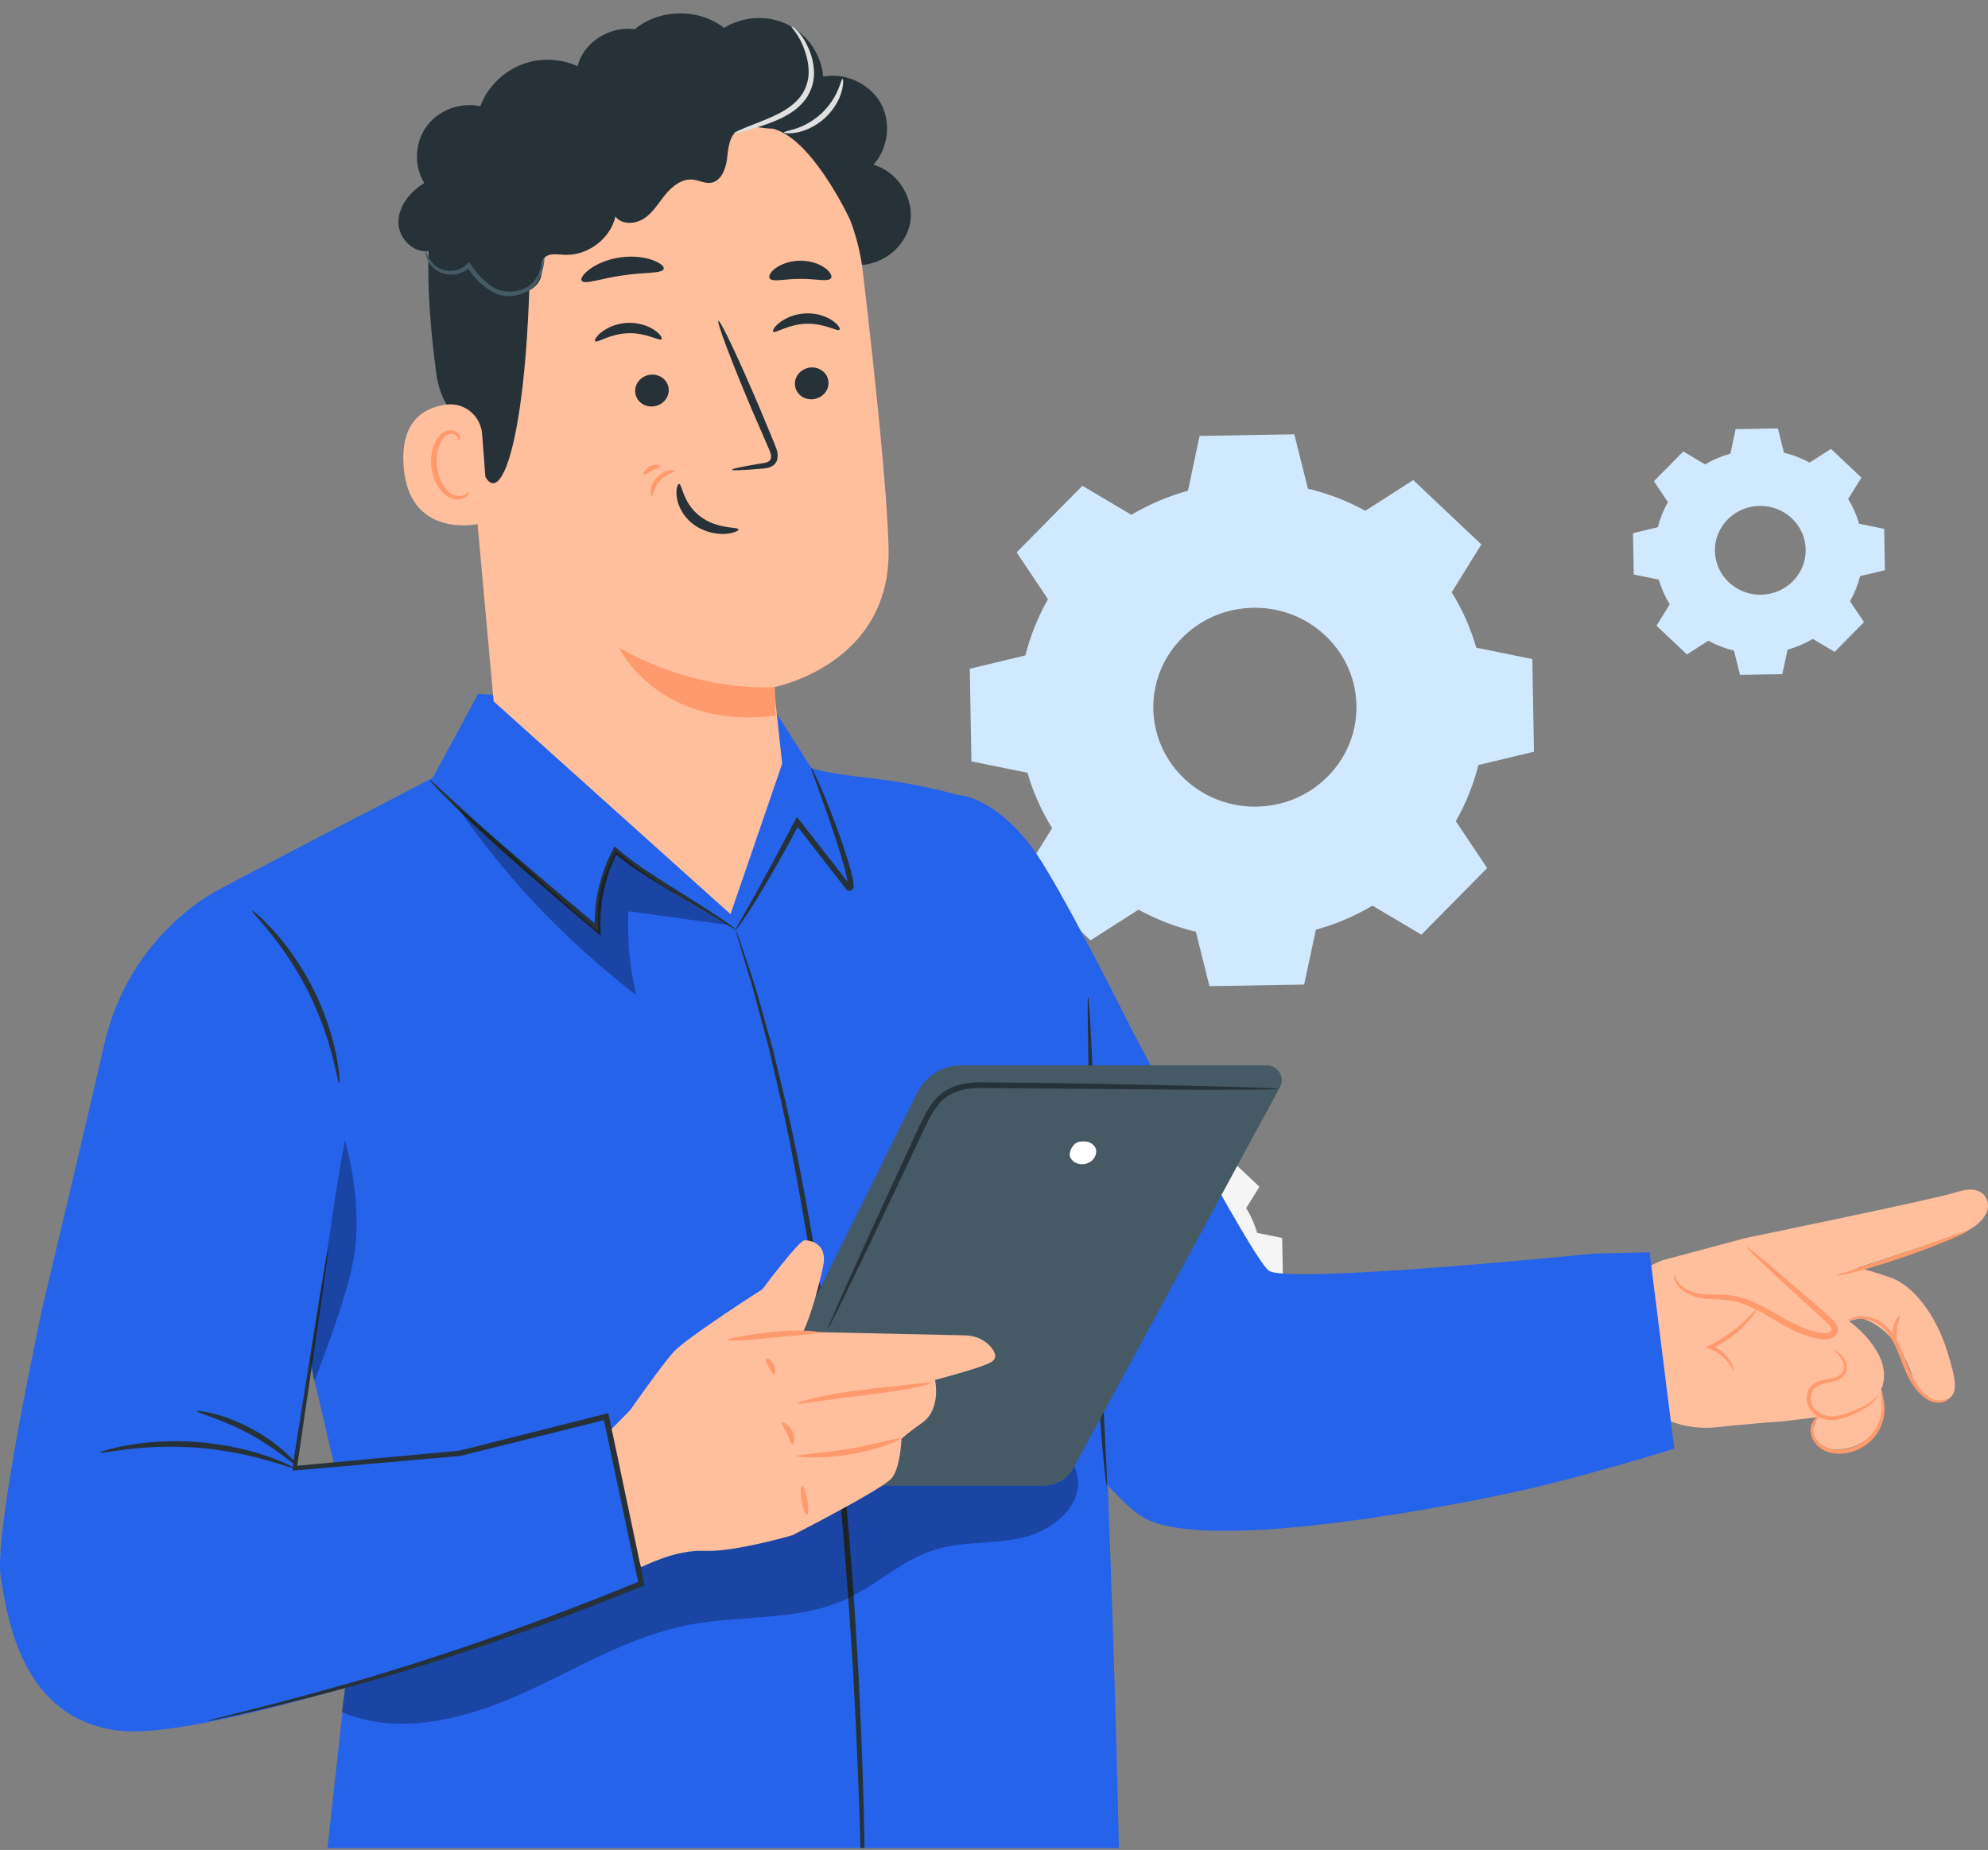 <svg width="130" height="121" viewBox="0 0 130 121" fill="none" xmlns="http://www.w3.org/2000/svg">
<rect x="0" y="0" width="130" height="121" fill="#808080" stroke="none"/>
<path d="M73.981 33.671C75.151 32.979 76.398 32.455 77.683 32.097L78.446 28.512L84.637 28.406L85.528 31.962C86.826 32.275 88.09 32.757 89.285 33.408L92.414 31.401L96.869 35.61L94.929 38.74C95.637 39.885 96.174 41.105 96.538 42.363L100.203 43.109L100.311 49.167L96.676 50.039C96.356 51.308 95.864 52.545 95.198 53.714L97.249 56.777L92.948 61.135L89.749 59.237C88.578 59.93 87.332 60.454 86.046 60.811L85.283 64.397L79.091 64.503L78.2 60.946C76.903 60.633 75.638 60.151 74.443 59.5L71.314 61.507L66.859 57.298L68.799 54.168C68.091 53.022 67.554 51.803 67.189 50.545L63.525 49.799L63.416 43.741L67.052 42.869C67.371 41.599 67.864 40.363 68.53 39.193L66.479 36.132L70.78 31.772L73.981 33.671ZM77.92 41.172C74.507 43.859 74.599 48.915 78.107 51.483C80.504 53.236 83.867 53.179 86.2 51.342C89.614 48.655 89.522 43.596 86.012 41.03C83.615 39.276 80.252 39.334 77.92 41.172Z" fill="#D1E9FF"/>
<path d="M111.502 30.374C112.025 30.065 112.581 29.831 113.155 29.671L113.496 28.07L116.261 28.023L116.658 29.611C117.238 29.751 117.802 29.966 118.336 30.257L119.733 29.36L121.722 31.24L120.856 32.638C121.172 33.149 121.412 33.694 121.574 34.256L123.21 34.589L123.259 37.294L121.636 37.684C121.493 38.251 121.273 38.803 120.976 39.325L121.892 40.692L119.972 42.639L118.543 41.791C118.021 42.1 117.464 42.334 116.89 42.494L116.549 44.095L113.785 44.142L113.386 42.554C112.807 42.414 112.242 42.199 111.709 41.908L110.312 42.805L108.323 40.926L109.189 39.528C108.873 39.016 108.634 38.472 108.471 37.91L106.835 37.577L106.786 34.872L108.409 34.483C108.552 33.916 108.772 33.364 109.069 32.842L108.153 31.474L110.074 29.528L111.502 30.374ZM113.261 33.723C111.738 34.923 111.778 37.181 113.345 38.327C114.415 39.11 115.917 39.085 116.958 38.265C118.483 37.065 118.442 34.806 116.875 33.66C115.804 32.877 114.303 32.903 113.261 33.723Z" fill="#D1E9FF"/>
<path d="M72.137 76.757C72.659 76.448 73.216 76.213 73.79 76.054L74.13 74.453L76.895 74.406L77.293 75.994C77.873 76.133 78.437 76.349 78.97 76.639L80.367 75.743L82.356 77.622L81.49 79.02C81.806 79.531 82.046 80.076 82.208 80.638L83.844 80.971L83.893 83.676L82.27 84.066C82.127 84.632 81.908 85.185 81.61 85.707L82.526 87.074L80.606 89.02L79.177 88.173C78.655 88.483 78.098 88.716 77.524 88.876L77.183 90.477L74.419 90.524L74.021 88.936C73.441 88.796 72.877 88.581 72.344 88.29L70.946 89.187L68.957 87.308L69.823 85.91C69.507 85.398 69.268 84.854 69.104 84.292L67.468 83.959L67.42 81.254L69.043 80.865C69.186 80.298 69.406 79.746 69.703 79.224L68.787 77.856L70.707 75.91L72.137 76.757ZM73.895 80.106C72.372 81.306 72.413 83.563 73.98 84.71C75.05 85.493 76.551 85.467 77.593 84.647C79.117 83.447 79.077 81.189 77.509 80.042C76.439 79.259 74.937 79.285 73.895 80.106Z" fill="#F5F5F5"/>
<path d="M112.262 93.349C114.366 93.119 116.727 92.953 116.727 92.953L118.816 92.695C118.789 92.831 118.74 92.967 118.689 93.097C118.592 93.344 118.487 93.603 118.523 93.867C118.591 94.365 119.132 94.665 119.633 94.756C120.68 94.948 121.815 94.541 122.492 93.732C123.143 92.954 123.34 91.835 123.013 90.875C123.121 90.63 123.193 90.354 123.202 90.033C123.255 88.064 120.91 86.409 120.91 86.409L121.629 86.217C121.629 86.217 123.91 86.528 125.108 90.153C125.287 90.694 125.646 91.174 126.143 91.46C126.448 91.635 126.802 91.736 127.154 91.611C128.032 91.298 128.034 90.6 127.317 88.327C126.6 86.054 125.151 84.094 123.632 83.565C122.114 83.036 121.486 82.926 121.486 82.926C121.486 82.926 127.864 80.817 128.263 80.667C129.414 80.234 130.182 79.36 129.963 78.568C129.822 78.06 129.266 77.523 127.91 77.986C126.736 78.386 114.173 80.971 114.173 80.971L108.684 82.439L104.354 84.382L107.39 91.941L107.888 92.274C109.174 93.134 110.724 93.517 112.262 93.349Z" fill="#FFBF9D"/>
<path d="M109.485 83.328C109.535 84.051 110.261 84.564 110.977 84.72C111.692 84.877 112.439 84.789 113.163 84.893C115.33 85.208 117.003 87.18 119.182 87.391C119.486 87.421 119.87 87.363 119.962 87.076C120.047 86.809 119.816 86.553 119.605 86.365C117.805 84.76 116.005 83.156 114.204 81.551" fill="#FFBF9D"/>
<path d="M114.203 81.551C114.222 81.53 114.448 81.695 114.841 82.013C115.233 82.33 115.792 82.798 116.477 83.384C117.186 83.998 117.99 84.696 118.869 85.457C119.093 85.654 119.323 85.856 119.556 86.061C119.759 86.269 120.117 86.451 120.18 86.945C120.2 87.192 120.008 87.434 119.804 87.51C119.604 87.597 119.409 87.609 119.218 87.599C118.859 87.561 118.512 87.496 118.171 87.381C116.805 86.924 115.756 86.093 114.7 85.593C114.176 85.334 113.656 85.145 113.153 85.064C112.65 84.983 112.155 84.994 111.697 84.956C110.77 84.923 110.02 84.52 109.719 84.084C109.4 83.644 109.471 83.316 109.485 83.328C109.525 83.318 109.52 83.622 109.844 83.984C110.163 84.348 110.823 84.667 111.713 84.666C112.155 84.686 112.653 84.656 113.202 84.729C113.752 84.801 114.314 84.993 114.865 85.253C115.971 85.759 117.033 86.574 118.298 86.991C118.61 87.098 118.936 87.157 119.243 87.192C119.543 87.216 119.802 87.111 119.776 86.953C119.774 86.776 119.527 86.554 119.293 86.35C119.062 86.142 118.836 85.937 118.615 85.736C117.758 84.951 116.974 84.231 116.283 83.598C115.623 82.985 115.093 82.484 114.734 82.13C114.374 81.777 114.184 81.572 114.203 81.551Z" fill="#FF9A6C"/>
<path d="M120.847 86.336C120.854 86.39 121.386 86.114 122.216 86.334C122.622 86.444 123.059 86.72 123.403 87.159C123.754 87.594 124.017 88.161 124.249 88.779C124.484 89.396 124.708 90.004 125.031 90.506C125.354 91.004 125.744 91.397 126.163 91.604C126.585 91.82 127.008 91.757 127.228 91.64C127.456 91.523 127.542 91.41 127.535 91.402C127.521 91.381 127.411 91.466 127.188 91.545C126.97 91.623 126.613 91.649 126.25 91.439C125.889 91.237 125.533 90.855 125.241 90.379C124.947 89.9 124.736 89.309 124.499 88.686C124.264 88.062 123.983 87.465 123.594 87.005C123.213 86.54 122.711 86.246 122.262 86.153C121.813 86.052 121.438 86.106 121.198 86.173C120.956 86.244 120.84 86.322 120.847 86.336Z" fill="#FF9A6C"/>
<path d="M128.703 80.494C128.688 80.46 128.207 80.629 127.432 80.905C126.568 81.209 125.539 81.571 124.401 81.972C123.256 82.355 122.221 82.702 121.352 82.992C120.57 83.25 120.087 83.412 120.097 83.449C120.106 83.483 120.609 83.384 121.407 83.172C122.206 82.961 123.297 82.63 124.489 82.221C125.679 81.812 126.742 81.402 127.502 81.08C128.262 80.757 128.718 80.526 128.703 80.494Z" fill="#FF9A6C"/>
<path d="M119.913 88.246C119.9 88.261 120.007 88.368 120.185 88.564C120.352 88.754 120.627 89.079 120.573 89.517C120.548 89.73 120.398 89.915 120.159 90.023C119.926 90.138 119.634 90.18 119.317 90.243C119.007 90.304 118.624 90.409 118.374 90.731C118.136 91.047 118.083 91.479 118.208 91.863C118.335 92.257 118.65 92.546 118.986 92.703C119.327 92.86 119.686 92.922 120.034 92.869C120.687 92.747 121.217 92.512 121.652 92.291C122.083 92.063 122.403 91.821 122.587 91.615C122.77 91.408 122.817 91.257 122.806 91.253C122.784 91.242 122.708 91.368 122.513 91.542C122.317 91.715 121.995 91.924 121.568 92.124C121.141 92.316 120.601 92.53 119.998 92.628C119.436 92.702 118.674 92.413 118.463 91.783C118.361 91.474 118.408 91.124 118.584 90.887C118.762 90.648 119.069 90.546 119.371 90.481C119.674 90.413 119.989 90.362 120.262 90.218C120.537 90.089 120.749 89.812 120.761 89.54C120.793 88.992 120.448 88.665 120.26 88.492C120.052 88.312 119.925 88.235 119.913 88.246Z" fill="#FF9A6C"/>
<path d="M119.142 92.534C119.14 92.522 118.993 92.533 118.795 92.691C118.606 92.844 118.371 93.177 118.399 93.645C118.428 94.103 118.76 94.621 119.314 94.88C119.865 95.142 120.562 95.144 121.204 94.928C121.849 94.71 122.377 94.291 122.712 93.813C123.053 93.334 123.193 92.81 123.227 92.378C123.261 91.942 123.192 91.591 123.121 91.361C123.047 91.13 122.976 91.015 122.962 91.021C122.911 91.031 123.144 91.535 123.039 92.358C122.983 92.761 122.834 93.24 122.511 93.67C122.195 94.101 121.705 94.479 121.116 94.678C120.53 94.877 119.898 94.877 119.417 94.66C118.934 94.448 118.632 94.013 118.587 93.628C118.539 93.237 118.715 92.926 118.866 92.767C119.022 92.601 119.151 92.555 119.142 92.534Z" fill="#FF9A6C"/>
<path d="M113.367 89.634C113.39 89.629 113.357 89.386 113.147 89.035C112.942 88.69 112.527 88.239 111.885 87.994L111.897 88.227C112.154 88.109 112.426 87.966 112.695 87.799C114.204 86.878 114.956 85.622 114.892 85.598C114.83 85.546 114.007 86.69 112.553 87.575C112.293 87.736 112.032 87.877 111.786 87.999L111.514 88.132L111.798 88.232C112.38 88.436 112.785 88.823 113.014 89.123C113.247 89.428 113.334 89.647 113.367 89.634Z" fill="#FF9A6C"/>
<path d="M124.231 86.078C124.18 86.028 123.81 86.426 123.765 87.061C123.715 87.696 124.022 88.148 124.079 88.107C124.15 88.075 123.984 87.635 124.031 87.082C124.066 86.529 124.295 86.12 124.231 86.078Z" fill="#FF9A6C"/>
<path d="M56.836 73.972C56.836 73.972 70.429 97.101 74.956 99.355C79.483 101.609 95.849 98.317 99.654 97.454C103.972 96.476 109.485 94.757 109.485 94.757L107.872 81.912L104.312 81.989C104.312 81.989 84.129 84.024 82.962 83.106C81.795 82.189 74.023 67.374 74.023 67.374C74.023 67.374 69.144 57.554 67.396 55.308C64.827 52.007 62.689 52.007 62.689 52.007L56.836 73.972Z" fill="#2563EB"/>
<path d="M73.166 120.876C72.807 102.52 71.155 65.219 71.155 65.219L62.689 52.007C62.689 52.007 60.075 51.242 56.836 50.886C53.597 50.53 53.046 50.222 53.046 50.222L50.688 46.521L31.264 45.392L28.295 50.878C28.295 50.878 16.132 57.193 14.512 58.081C12.892 58.971 23.45 102.489 23.45 102.489L21.413 120.875L73.166 120.876Z" fill="#2563EB"/>
<path d="M56.267 120.876C56.192 117.655 56.024 113.823 55.799 109.571C55.544 105.32 55.206 100.649 54.723 95.758C54.218 90.867 53.621 86.22 52.96 82.011C52.261 77.807 51.564 74.031 50.815 70.893C50.634 70.108 50.462 69.36 50.299 68.651C50.113 67.95 49.937 67.287 49.772 66.667C49.447 65.427 49.167 64.358 48.888 63.499C48.635 62.655 48.436 61.989 48.291 61.506C48.232 61.295 48.184 61.123 48.145 60.985C48.114 60.867 48.101 60.805 48.107 60.803C48.113 60.802 48.138 60.859 48.182 60.974C48.23 61.108 48.289 61.276 48.364 61.484C48.524 61.963 48.747 62.623 49.028 63.459C49.33 64.314 49.63 65.378 49.974 66.616C50.149 67.236 50.334 67.897 50.531 68.597C50.703 69.305 50.884 70.053 51.074 70.838C51.858 73.974 52.583 77.753 53.302 81.96C53.982 86.174 54.591 90.827 55.097 95.724C55.581 100.621 55.91 105.298 56.145 109.554C56.35 113.812 56.492 117.648 56.533 120.872" fill="#263238"/>
<path d="M71.155 65.219C71.181 65.218 71.221 65.665 71.273 66.472C71.326 67.281 71.383 68.451 71.441 69.897C71.558 72.789 71.658 76.786 71.774 81.198C71.89 85.613 72.039 89.606 72.182 92.494C72.252 93.892 72.31 95.047 72.354 95.915C72.394 96.723 72.403 97.171 72.378 97.174C72.352 97.176 72.293 96.731 72.208 95.926C72.121 95.121 72.022 93.953 71.917 92.509C71.707 89.621 71.515 85.624 71.399 81.208C71.283 76.794 71.226 72.797 71.176 69.904C71.156 68.504 71.14 67.348 71.128 66.478C71.12 65.668 71.129 65.22 71.155 65.219Z" fill="#263238"/>
<g opacity="0.3">
<path d="M70.478 96.69C70.335 95.541 69.411 94.601 68.346 94.121C67.281 93.64 66.084 93.543 64.914 93.486C49.751 92.757 34.377 98.028 22.929 107.88L22.334 111.983C26.028 113.542 30.316 112.473 33.98 110.844C37.643 109.216 41.124 107.027 45.068 106.272C48.485 105.617 52.168 106.056 55.323 104.601C57.313 103.684 58.947 102.066 61.035 101.395C62.899 100.796 64.934 101.015 66.844 100.58C68.754 100.145 70.718 98.612 70.478 96.69Z" fill="black"/>
</g>
<path d="M14.512 58.082C14.512 58.082 8.5 60.846 6.797 68.395C5.776 72.923 2.807 85.38 2.807 85.38C2.807 85.38 -0.415 100.242 0.045 103.122C0.505 106.004 1.475 112.435 7.768 113.194C14.061 113.952 35.953 106.004 35.953 106.004L41.938 103.577L39.637 92.659L29.355 95.237L19.288 96.033L20.649 86.956L22.882 81.123C22.882 81.123 22.756 74.764 20.301 69.456C17.846 64.149 14.512 58.082 14.512 58.082Z" fill="#2563EB"/>
<path d="M52.042 87.457L59.987 71.458C60.527 70.371 61.645 69.682 62.87 69.682H82.833C83.574 69.682 84.047 70.463 83.697 71.109L70.184 96.039C69.805 96.738 69.069 97.174 68.266 97.174H47.562L52.042 87.457Z" fill="#455A64"/>
<path d="M83.565 71.225C83.565 71.238 83.427 71.248 83.165 71.257C82.862 71.262 82.484 71.268 82.022 71.276C80.976 71.276 79.553 71.276 77.818 71.277C74.222 71.246 69.347 71.205 63.959 71.159C63.299 71.186 62.649 71.291 62.116 71.6C61.579 71.901 61.196 72.409 60.891 72.94C60.311 74.033 59.822 75.173 59.317 76.214C58.325 78.302 57.43 80.19 56.669 81.793C55.919 83.339 55.305 84.608 54.853 85.54C54.647 85.948 54.478 86.283 54.343 86.551C54.222 86.781 54.153 86.899 54.141 86.893C54.129 86.888 54.175 86.759 54.274 86.52C54.392 86.244 54.54 85.9 54.721 85.479C55.145 84.534 55.723 83.249 56.427 81.682C57.167 80.07 58.038 78.171 59.002 76.07C59.505 75.016 59.968 73.906 60.57 72.761C60.888 72.203 61.307 71.633 61.927 71.282C62.541 70.925 63.256 70.818 63.942 70.789C69.379 70.825 74.266 70.941 77.821 71.014C79.556 71.062 80.978 71.102 82.023 71.131C82.486 71.151 82.863 71.168 83.166 71.181C83.427 71.198 83.565 71.212 83.565 71.225Z" fill="#263238"/>
<path d="M71.264 74.73C71.747 74.978 71.766 75.373 71.563 75.72C71.36 76.067 70.897 76.222 70.506 76.115C70.248 76.045 70.007 75.852 69.956 75.591C69.905 75.331 70.147 74.767 70.566 74.681C70.566 74.681 71.023 74.607 71.264 74.73Z" fill="white"/>
<path d="M39.84 93.624L41.217 92.225C41.217 92.225 43.238 89.32 44.065 88.411C44.892 87.503 49.854 84.325 49.854 84.325C49.854 84.325 52.245 81.123 52.612 81.123C52.98 81.123 54.143 81.328 53.829 82.817C53.527 84.25 52.978 86.177 52.518 87.113L63.115 87.342C63.782 87.356 64.429 87.639 64.841 88.158C65.118 88.507 65.234 88.892 64.738 89.137C63.636 89.682 59.134 90.772 59.134 90.772L61.144 90.259C61.144 90.259 61.575 92.16 60.304 93.062C59.039 93.959 58.95 94.131 58.95 94.131C58.95 94.131 58.888 95.929 58.336 96.655C57.785 97.381 51.815 100.416 51.815 100.416C51.815 100.416 48 101.531 46.07 101.44C44.141 101.349 42.156 102.43 41.938 102.489C41.721 102.547 39.84 93.624 39.84 93.624Z" fill="#FFBF9D"/>
<path d="M53.538 87.159C53.535 87.263 52.2 87.316 50.561 87.488C48.922 87.667 47.569 87.748 47.561 87.634C47.555 87.544 48.868 87.3 50.524 87.119C52.184 86.945 53.542 87.058 53.538 87.159Z" fill="#FF9A6C"/>
<path d="M52.123 91.806C52.09 91.694 54.023 91.172 56.452 90.897C57.663 90.745 58.761 90.637 59.553 90.55C60.344 90.467 60.833 90.402 60.845 90.453C60.857 90.501 60.382 90.659 59.592 90.809C58.804 90.964 57.708 91.113 56.5 91.264C54.078 91.539 52.148 91.891 52.123 91.806Z" fill="#FF9A6C"/>
<path d="M52.123 95.233C52.124 95.124 53.668 95.077 55.533 94.756C57.4 94.445 58.872 93.981 58.909 94.083C58.947 94.171 57.504 94.802 55.596 95.121C53.691 95.448 52.118 95.328 52.123 95.233Z" fill="#FF9A6C"/>
<path d="M52.764 99.073C52.661 99.089 52.507 98.678 52.42 98.153C52.332 97.629 52.344 97.191 52.446 97.174C52.548 97.157 52.702 97.568 52.79 98.093C52.877 98.617 52.865 99.055 52.764 99.073Z" fill="#FF9A6C"/>
<path d="M51.814 94.475C51.708 94.467 51.653 94.126 51.47 93.767C51.297 93.404 51.061 93.15 51.119 93.063C51.167 92.975 51.582 93.143 51.807 93.606C52.036 94.066 51.914 94.493 51.814 94.475Z" fill="#FF9A6C"/>
<path d="M50.605 89.873C50.5 89.884 50.391 89.665 50.263 89.416C50.139 89.166 50.027 88.949 50.099 88.872C50.165 88.797 50.439 88.934 50.598 89.251C50.759 89.566 50.706 89.865 50.605 89.873Z" fill="#FF9A6C"/>
<path d="M48.106 60.803C48.093 60.822 47.888 60.689 47.501 60.457C47.062 60.197 46.505 59.866 45.83 59.465C45.112 59.044 44.243 58.539 43.267 57.942C42.297 57.333 41.192 56.684 40.123 55.761L40.397 55.714C39.652 57.147 39.194 58.919 39.271 60.773L39.271 60.796L39.283 61.215L38.962 60.944C35.847 58.316 33.053 55.903 31.11 54.07C30.137 53.155 29.368 52.396 28.853 51.856C28.336 51.318 28.065 51.005 28.083 50.989C28.102 50.97 28.408 51.248 28.955 51.754C29.554 52.3 30.341 53.015 31.29 53.879C33.274 55.659 36.09 58.035 39.206 60.664L38.897 60.812L38.897 60.789C38.817 58.866 39.301 57.032 40.087 55.556L40.192 55.359L40.362 55.509C41.372 56.401 42.474 57.076 43.424 57.697C44.374 58.297 45.22 58.831 45.943 59.287C46.646 59.733 47.197 60.099 47.565 60.365C47.934 60.626 48.117 60.79 48.106 60.803Z" fill="#263238"/>
<path d="M53.045 50.222C53.068 50.212 53.22 50.482 53.453 50.989C53.684 51.496 53.998 52.239 54.355 53.169C54.711 54.099 55.122 55.21 55.504 56.476C55.6 56.793 55.689 57.12 55.762 57.466C55.792 57.645 55.836 57.811 55.811 58.055C55.792 58.187 55.628 58.292 55.502 58.258C55.44 58.251 55.366 58.2 55.342 58.166L55.3 58.114L55.135 57.903C54.692 57.335 54.234 56.749 53.765 56.149C53.149 55.353 52.553 54.584 51.995 53.864L52.3 53.84C51.194 55.909 50.187 57.675 49.425 58.907C49.045 59.523 48.727 60.006 48.495 60.328C48.265 60.651 48.122 60.815 48.105 60.804C48.087 60.791 48.194 60.605 48.391 60.263C48.62 59.859 48.898 59.372 49.226 58.794C49.931 57.535 50.894 55.75 51.979 53.675L52.108 53.427L52.284 53.651C52.842 54.365 53.439 55.128 54.055 55.916C54.519 56.515 54.972 57.1 55.411 57.665L55.574 57.877L55.614 57.929L55.549 57.995L55.55 57.993C55.55 57.993 55.549 57.995 55.553 58.001L55.555 58.004L55.552 58.002L55.456 57.978C55.464 57.871 55.441 57.693 55.41 57.534C55.345 57.207 55.261 56.884 55.171 56.57C54.813 55.315 54.427 54.197 54.105 53.258C53.793 52.38 53.529 51.639 53.317 51.044C53.127 50.521 53.02 50.233 53.045 50.222Z" fill="#263238"/>
<path d="M6.523 95.013C6.512 94.972 7.204 94.733 8.368 94.527C9.529 94.32 11.17 94.183 12.973 94.324C14.777 94.469 16.375 94.864 17.488 95.252C18.604 95.638 19.248 95.984 19.23 96.023C19.206 96.077 18.529 95.819 17.408 95.502C16.289 95.183 14.713 94.836 12.943 94.693C11.174 94.555 9.563 94.648 8.406 94.787C7.248 94.924 6.537 95.071 6.523 95.013Z" fill="#263238"/>
<path d="M12.876 92.302C12.883 92.211 14.626 92.446 16.495 93.471C18.372 94.482 19.506 95.81 19.433 95.865C19.353 95.948 18.134 94.774 16.315 93.796C14.505 92.802 12.848 92.413 12.876 92.302Z" fill="#263238"/>
<path d="M21.469 81.586C21.477 81.588 21.471 81.674 21.453 81.843C21.429 82.034 21.398 82.279 21.36 82.587C21.266 83.267 21.134 84.219 20.967 85.428C20.603 87.914 20.086 91.446 19.454 95.756L19.456 95.745C19.45 95.835 19.444 95.939 19.437 96.043L19.276 95.887C22.477 95.589 26.12 95.249 30.062 94.882L30.035 94.886C33.013 94.136 36.239 93.324 39.591 92.48L39.78 92.432L39.82 92.621C40.002 93.485 40.198 94.408 40.394 95.34C40.988 98.168 41.567 100.921 42.118 103.541L42.148 103.687L42.008 103.745C34.106 106.972 26.993 109.252 21.852 110.608C19.284 111.297 17.216 111.788 15.791 112.108C15.099 112.256 14.553 112.374 14.153 112.46C13.982 112.492 13.842 112.519 13.728 112.542C13.632 112.558 13.582 112.564 13.581 112.559C13.579 112.554 13.627 112.537 13.72 112.51C13.833 112.479 13.97 112.442 14.138 112.396C14.534 112.296 15.075 112.159 15.761 111.985C17.176 111.627 19.233 111.103 21.789 110.385C26.906 108.968 33.985 106.651 41.868 103.41L41.759 103.614C41.206 100.995 40.623 98.243 40.026 95.416C39.83 94.484 39.635 93.561 39.453 92.697L39.682 92.838C36.329 93.675 33.1 94.481 30.122 95.225L30.108 95.229L30.094 95.23C26.149 95.576 22.505 95.897 19.303 96.178L19.129 96.194L19.142 96.023C19.149 95.919 19.157 95.815 19.163 95.725L19.164 95.719L19.165 95.714C19.849 91.411 20.409 87.885 20.804 85.403C21.005 84.2 21.163 83.251 21.276 82.574C21.331 82.269 21.375 82.025 21.41 81.836C21.442 81.671 21.462 81.585 21.469 81.586Z" fill="#263238"/>
<path d="M22.189 70.864C22.128 70.871 22.014 70.161 21.722 69.041C21.433 67.923 20.929 66.403 20.137 64.827C19.34 63.253 18.415 61.941 17.686 61.039C16.958 60.135 16.452 59.617 16.494 59.574C16.524 59.543 17.098 59.997 17.889 60.87C18.68 61.741 19.66 63.057 20.472 64.662C21.28 66.268 21.754 67.834 21.981 68.982C22.21 70.133 22.231 70.859 22.189 70.864Z" fill="#263238"/>
<g opacity="0.3">
<path d="M22.555 74.564C21.687 79.23 21.067 84.498 20.316 89.185C20.494 89.403 20.398 90.103 20.575 90.322C21.448 87.922 22.596 85.029 23.088 82.527C23.581 80.025 23.231 77.024 22.555 74.564Z" fill="black"/>
</g>
<g opacity="0.3">
<path d="M41.091 59.606C43.248 59.9 45.404 60.195 47.561 60.49C44.99 59.043 42.495 57.531 40.243 55.634C39.436 57.515 38.983 58.202 39.117 60.918C35.983 58.316 33.012 55.345 29.877 52.743C33.118 57.483 37.045 61.558 41.601 65.087C41.183 63.293 41.011 61.444 41.091 59.606Z" fill="black"/>
</g>
<path d="M37.967 3.782C38.582 2.504 40.09 1.709 41.507 1.916C43.114 0.565 45.698 0.525 47.347 1.825C48.569 1.052 50.204 0.965 51.502 1.603C52.801 2.242 53.717 3.584 53.829 5.013C55.271 4.735 56.853 5.457 57.575 6.722C58.295 7.987 58.1 9.698 57.113 10.773C58.709 11.226 59.808 12.972 59.513 14.586C59.219 16.201 57.571 17.457 55.916 17.33L38.736 7.673C37.68 6.718 37.352 5.061 37.967 3.782Z" fill="#263238"/>
<path d="M58.106 35.872C58.023 32.19 57.226 24.623 56.424 17.782C55.563 10.427 49.13 4.961 41.642 5.219L40.899 5.244C32.893 5.983 29.055 13.115 30.024 21.004L32.28 45.873L47.77 59.794L51.147 49.955L50.609 44.946C50.609 44.946 58.28 43.495 58.106 35.872Z" fill="#FFBF9D"/>
<path d="M50.672 44.932C50.672 44.932 45.759 45.395 40.466 42.358C40.466 42.358 43.036 47.76 50.705 46.809L50.672 44.932Z" fill="#FF9A6C"/>
<path d="M54.175 24.979C54.216 25.553 53.758 26.06 53.152 26.113C52.547 26.166 52.023 25.745 51.983 25.171C51.942 24.597 52.4 24.089 53.005 24.036C53.61 23.983 54.134 24.406 54.175 24.979Z" fill="#263238"/>
<path d="M54.898 21.567C54.767 21.714 53.911 21.132 52.727 21.176C51.542 21.203 50.694 21.836 50.561 21.697C50.495 21.635 50.625 21.374 50.994 21.089C51.358 20.805 51.984 20.519 52.722 20.497C53.46 20.475 54.091 20.722 54.458 20.985C54.831 21.249 54.963 21.502 54.898 21.567Z" fill="#263238"/>
<path d="M43.728 25.449C43.769 26.023 43.311 26.53 42.705 26.583C42.1 26.636 41.576 26.215 41.536 25.641C41.495 25.067 41.953 24.559 42.557 24.506C43.163 24.453 43.688 24.875 43.728 25.449Z" fill="#263238"/>
<path d="M43.259 22.186C43.128 22.333 42.27 21.752 41.087 21.796C39.903 21.823 39.054 22.455 38.921 22.316C38.855 22.255 38.984 21.994 39.355 21.709C39.718 21.424 40.344 21.139 41.083 21.116C41.82 21.095 42.451 21.342 42.818 21.604C43.191 21.869 43.324 22.121 43.259 22.186Z" fill="#263238"/>
<path d="M47.865 30.723C47.857 30.657 48.59 30.506 49.778 30.314C50.079 30.273 50.364 30.203 50.407 29.997C50.47 29.779 50.333 29.461 50.174 29.118C49.864 28.404 49.539 27.656 49.199 26.872C47.842 23.673 46.849 21.038 46.979 20.985C47.111 20.933 48.316 23.483 49.673 26.681C50.001 27.47 50.313 28.223 50.611 28.942C50.738 29.278 50.947 29.657 50.809 30.11C50.736 30.337 50.519 30.506 50.327 30.565C50.135 30.63 49.965 30.639 49.815 30.653C48.617 30.758 47.872 30.789 47.865 30.723Z" fill="#263238"/>
<path d="M44.406 31.653C44.599 31.635 44.645 32.906 45.778 33.77C46.909 34.638 48.275 34.448 48.291 34.625C48.312 34.705 47.995 34.883 47.416 34.919C46.85 34.957 46.014 34.806 45.321 34.277C44.63 33.747 44.315 33.019 44.253 32.499C44.185 31.968 44.318 31.648 44.406 31.653Z" fill="#263238"/>
<path d="M43.403 17.587C43.297 17.91 42.109 17.799 40.724 18.013C39.336 18.199 38.229 18.64 38.034 18.361C37.947 18.227 38.132 17.921 38.575 17.597C39.013 17.273 39.72 16.956 40.551 16.836C41.382 16.717 42.151 16.821 42.664 17.008C43.182 17.193 43.448 17.434 43.403 17.587Z" fill="#263238"/>
<path d="M54.344 18.194C54.145 18.467 53.319 18.219 52.337 18.24C51.354 18.226 50.53 18.481 50.329 18.209C50.24 18.077 50.362 17.806 50.716 17.541C51.065 17.279 51.657 17.053 52.332 17.05C53.007 17.048 53.6 17.269 53.951 17.529C54.308 17.791 54.431 18.061 54.344 18.194Z" fill="#263238"/>
<path d="M55.56 14.313C55.56 14.313 53.358 9.611 50.99 8.578C48.124 7.327 47.018 10.426 44.306 9.777C41.593 9.127 38.857 7.926 36.184 10.073C33.258 12.423 34.721 13.95 34.655 17.337C34.385 31.07 31.989 35.034 31.041 28.603C30.937 27.898 28.931 27.403 28.531 24.425C28.013 20.563 27.697 15.863 28.475 13.082C29.131 10.739 30.412 9.092 32.748 7.243C36.436 4.325 41.634 4.087 45.178 4.316C48.72 4.545 55.671 8.327 55.56 14.313Z" fill="#263238"/>
<path d="M31.525 28.378C31.435 27.203 30.377 26.31 29.195 26.462C27.762 26.647 26.19 27.509 26.389 30.442C26.741 35.646 31.955 34.224 31.954 34.073C31.953 33.972 31.692 30.554 31.525 28.378Z" fill="#FFBF9D"/>
<path d="M30.675 32.191C30.651 32.176 30.588 32.261 30.437 32.342C30.291 32.42 30.034 32.484 29.753 32.401C29.183 32.236 28.655 31.394 28.566 30.457C28.521 29.985 28.591 29.527 28.735 29.143C28.87 28.752 29.101 28.469 29.378 28.402C29.652 28.32 29.862 28.472 29.936 28.614C30.017 28.755 29.991 28.861 30.019 28.868C30.034 28.88 30.126 28.773 30.069 28.561C30.04 28.459 29.97 28.341 29.84 28.249C29.706 28.156 29.518 28.116 29.324 28.15C28.919 28.205 28.579 28.598 28.42 29.02C28.239 29.445 28.149 29.961 28.201 30.491C28.305 31.538 28.915 32.483 29.691 32.65C30.067 32.721 30.369 32.59 30.52 32.457C30.674 32.318 30.694 32.2 30.675 32.191Z" fill="#FF9A6C"/>
<path d="M31.272 18.281C31.973 18.719 32.714 19.171 33.541 19.223C34.369 19.275 35.296 18.774 35.407 17.962C35.456 17.597 35.352 17.179 35.584 16.891C35.86 16.547 36.394 16.633 36.838 16.664C38.376 16.772 39.907 15.647 40.246 14.16C40.657 14.725 41.569 14.668 42.147 14.271C42.725 13.874 43.084 13.244 43.529 12.705C43.973 12.165 44.606 11.674 45.306 11.748C45.698 11.789 46.071 12.005 46.462 11.958C47.152 11.873 47.462 11.061 47.543 10.378C47.623 9.695 47.677 8.9 48.25 8.511C48.781 8.15 49.492 8.323 50.133 8.394C50.774 8.465 51.591 8.289 51.733 7.667C51.807 7.342 51.655 7.007 51.464 6.731C50.598 5.482 48.788 4.976 47.388 5.592C46.812 3.889 45.136 2.605 43.322 2.479C41.509 2.353 39.667 3.392 38.855 4.999C37.705 4.038 36.072 3.675 34.617 4.056C33.162 4.437 31.924 5.553 31.407 6.95C30.113 6.661 28.669 7.201 27.893 8.264C27.117 9.328 27.055 10.853 27.742 11.975C26.813 12.542 26.035 13.501 26.053 14.58C26.072 15.659 27.173 16.697 28.216 16.377C27.819 17.23 28.206 18.359 29.046 18.799C29.885 19.24 31.047 18.924 31.542 18.122" fill="#263238"/>
<path d="M27.828 16.378C27.81 16.365 27.746 16.819 28.192 17.368C28.413 17.628 28.783 17.894 29.27 17.954C29.748 18.017 30.326 17.881 30.758 17.471L30.534 17.445C30.811 17.885 31.171 18.33 31.633 18.709C31.929 18.95 32.257 19.152 32.614 19.266C32.965 19.39 33.358 19.389 33.678 19.327C34.344 19.231 34.914 18.857 35.169 18.412C35.435 17.977 35.51 17.579 35.558 17.313C35.602 17.045 35.602 16.894 35.584 16.891C35.56 16.887 35.521 17.031 35.442 17.287C35.363 17.539 35.253 17.916 34.991 18.294C34.517 19.059 32.903 19.497 31.825 18.477C31.397 18.126 31.049 17.705 30.779 17.293L30.68 17.143L30.554 17.268C30.205 17.614 29.71 17.75 29.297 17.712C28.878 17.677 28.544 17.468 28.326 17.247C27.886 16.789 27.873 16.363 27.828 16.378Z" fill="#455A64"/>
<path d="M42.62 32.474C42.706 32.471 42.719 31.921 43.152 31.452C43.567 30.968 44.118 30.885 44.109 30.801C44.108 30.764 43.96 30.725 43.721 30.774C43.485 30.821 43.171 30.977 42.924 31.254C42.677 31.531 42.561 31.859 42.544 32.096C42.526 32.336 42.583 32.477 42.62 32.474Z" fill="#FF9A6C"/>
<path d="M42.102 31.05C42.178 31.092 42.363 30.904 42.639 30.772C42.91 30.631 43.174 30.594 43.184 30.51C43.203 30.431 42.865 30.321 42.502 30.504C42.137 30.685 42.026 31.018 42.102 31.05Z" fill="#FF9A6C"/>
<path d="M51.752 1.737C51.776 1.687 52.321 2.027 52.747 2.891C52.959 3.315 53.164 3.856 53.218 4.497C53.288 5.134 53.122 5.883 52.674 6.496C52.218 7.104 51.598 7.492 51.03 7.757C50.457 8.026 49.922 8.201 49.474 8.341C48.574 8.611 48.018 8.761 48 8.715C47.979 8.666 48.513 8.425 49.386 8.094C49.819 7.923 50.337 7.725 50.875 7.451C51.413 7.181 51.971 6.811 52.371 6.279C52.762 5.738 52.918 5.101 52.874 4.52C52.844 3.936 52.679 3.415 52.507 2.999C52.161 2.153 51.721 1.775 51.752 1.737Z" fill="#E0E0E0"/>
<path d="M55.097 5.163C55.14 5.165 55.174 5.493 55.032 6.001C54.894 6.506 54.539 7.172 53.939 7.723C53.336 8.272 52.636 8.569 52.115 8.665C51.592 8.764 51.263 8.706 51.264 8.663C51.262 8.604 51.578 8.567 52.047 8.411C52.516 8.259 53.132 7.952 53.684 7.45C54.234 6.946 54.591 6.363 54.782 5.913C54.976 5.464 55.037 5.156 55.097 5.163Z" fill="#E0E0E0"/>
</svg>
